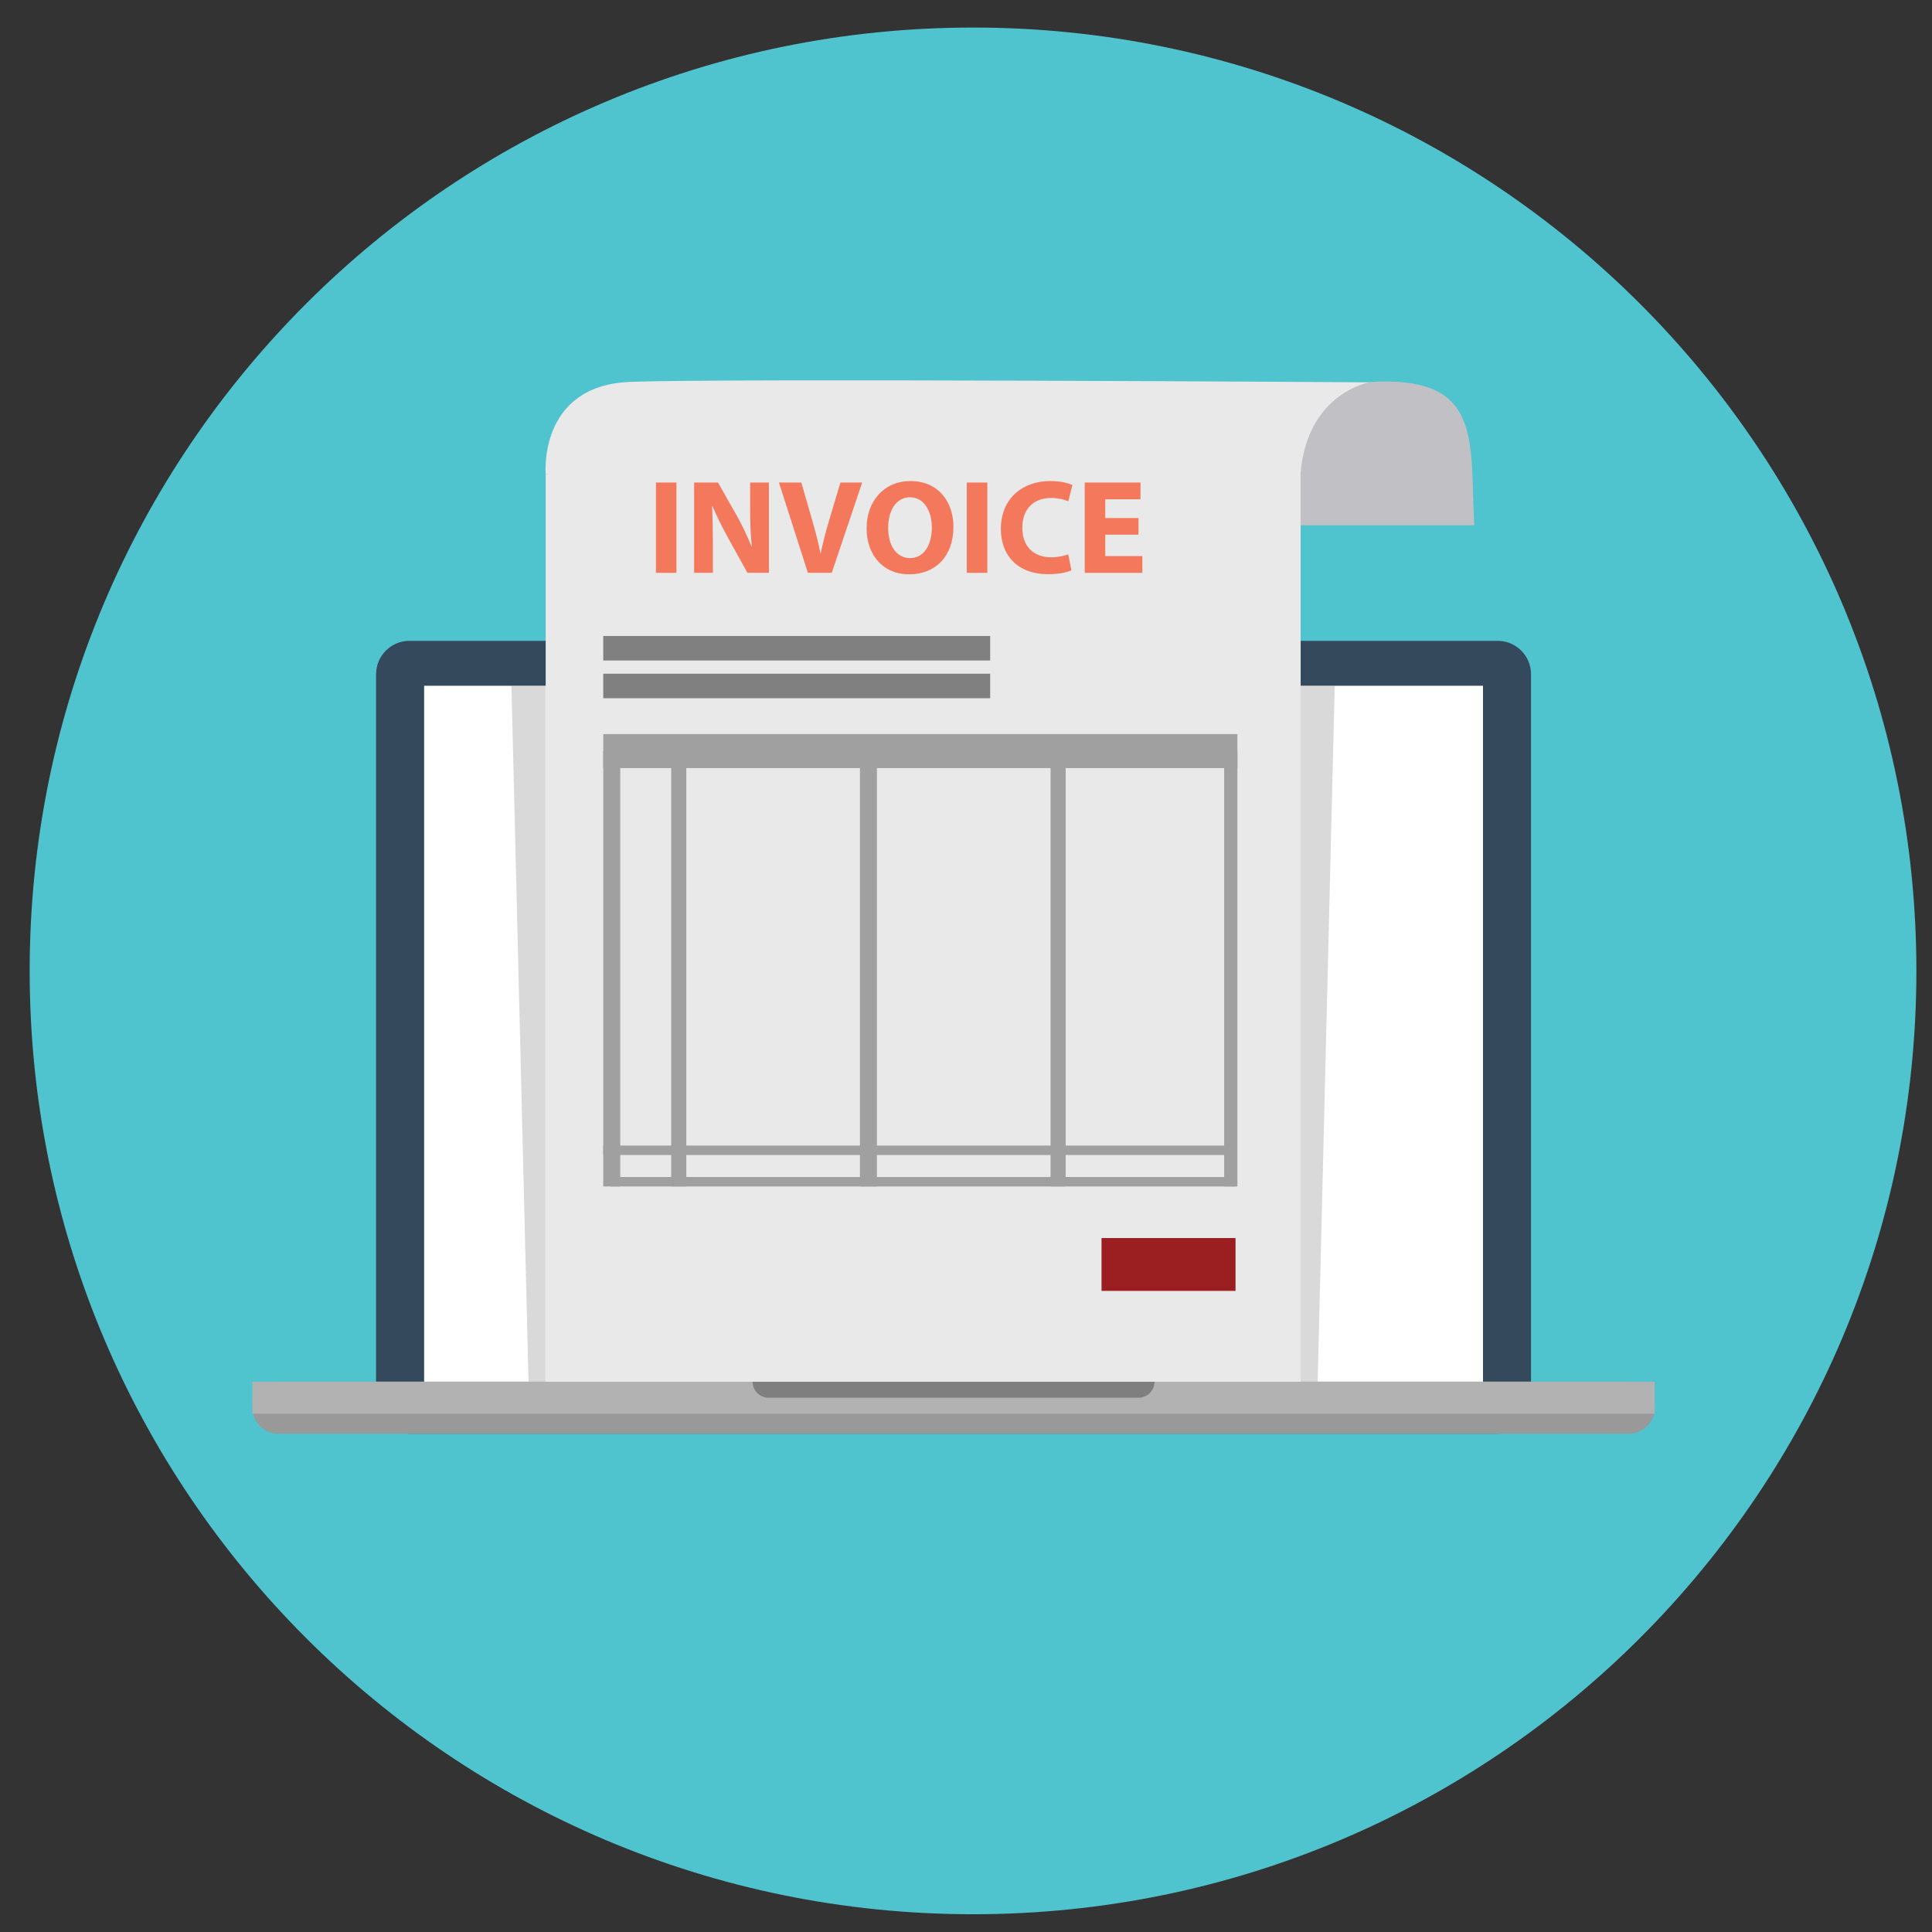 <?xml version="1.0" ?><!DOCTYPE svg  PUBLIC '-//W3C//DTD SVG 1.1//EN'  'http://www.w3.org/Graphics/SVG/1.1/DTD/svg11.dtd'><svg enable-background="new 0 0 512 512" height="512px" id="Layer_1" version="1.1" viewBox="0 0 512 512" width="512px" xml:space="preserve" xmlns="http://www.w3.org/2000/svg" xmlns:xlink="http://www.w3.org/1999/xlink"><rect x="0" y="0" width="512" height="512" fill="#333333" stroke="none"/><path d="M507.862,257.294c0,138.069-111.932,250.002-249.995,250.002c-138.076,0-250.005-111.933-250.005-250.002  c0-138.066,111.929-249.995,250.005-249.995C395.931,7.299,507.862,119.228,507.862,257.294z" fill="#4FC3CE"/><path d="M405.734,371.08c0,4.896-3.963,8.865-8.852,8.865H108.519c-4.889,0-8.851-3.97-8.851-8.865V178.679  c0-4.895,3.962-8.851,8.851-8.851h288.364c4.889,0,8.852,3.956,8.852,8.851V371.08z" fill="#35495C"/><path d="M438.521,373.052c0,3.811-3.083,6.894-6.88,6.894H73.768c-3.804,0-6.89-3.083-6.89-6.894l0,0  c0-3.804,3.086-6.893,6.89-6.893h357.873C435.438,366.159,438.521,369.248,438.521,373.052L438.521,373.052z" fill="#999999"/><rect fill="#B3B2B3" height="8.494" width="371.639" x="66.882" y="366.159"/><path d="M305.961,366.159c0,2.348-1.905,4.246-4.233,4.246h-98.046c-2.342,0-4.241-1.898-4.241-4.246H305.961z" fill="#7F7F7F"/><rect fill="#FFFFFF" height="184.424" width="280.611" x="112.396" y="181.735"/><g><path d="M344.688,139.208c0-21.047-3.129-38.333,23.009-38.111c25.257,0.222,21.784,17.15,23.008,38.111" fill="#C1C1C5"/><path d="M144.612,125.577c0,0-1.998-23.365,22.254-24.364c24.259-1.002,196.073,0.106,196.073,0.106   s-16.559,2.752-18.285,24.258C342.928,147.084,144.612,125.577,144.612,125.577z" fill="#E8E9E8"/><rect fill="#E8E9E8" height="240.582" width="200.075" x="144.612" y="125.577"/><rect fill="#808080" height="6.503" width="102.538" x="159.867" y="168.538"/><rect fill="#808080" height="6.503" width="102.538" x="159.867" y="178.54"/><rect fill="#A0A0A1" height="9.01" width="168.057" x="159.867" y="194.542"/><rect fill="#A0A0A1" height="115.378" width="4.505" x="159.867" y="199.048"/><rect fill="#A0A0A1" height="115.378" width="4.002" x="177.875" y="199.048"/><rect fill="#A0A0A1" height="115.378" width="4.505" x="227.893" y="199.048"/><rect fill="#A0A0A1" height="112.857" width="3.995" x="278.415" y="201.568"/><rect fill="#A0A0A1" height="115.378" width="3.506" x="324.418" y="199.048"/><rect fill="#A0A0A1" height="2.5" width="165.557" x="159.867" y="303.584"/><rect fill="#A0A0A1" height="2.506" width="165.563" x="161.865" y="311.92"/><rect fill="#9B1E21" height="14.005" width="35.511" x="291.917" y="328.094"/><g><g><path d="M179.264,127.876v23.928h-5.431v-23.928H179.264z" fill="#F3785C"/><path d="M183.947,151.804v-23.928h6.324l4.975,8.769c1.416,2.521,2.838,5.504,3.903,8.203h0.106     c-0.357-3.159-0.463-6.394-0.463-9.979v-6.993h4.975v23.928h-5.683l-5.114-9.229c-1.422-2.557-2.977-5.646-4.154-8.451     l-0.106,0.036c0.146,3.159,0.211,6.533,0.211,10.439v7.205H183.947z" fill="#F3785C"/><path d="M214.1,151.804l-7.667-23.928h5.927l2.911,10.118c0.814,2.841,1.568,5.577,2.13,8.557h0.112     c0.595-2.875,1.343-5.716,2.157-8.448l3.056-10.228h5.755l-8.058,23.928H214.1z" fill="#F3785C"/><path d="M252.668,139.592c0,7.846-4.763,12.606-11.756,12.606c-7.098,0-11.252-5.362-11.252-12.179     c0-7.171,4.578-12.533,11.643-12.533C248.652,127.486,252.668,132.99,252.668,139.592z M235.375,139.91     c0,4.69,2.196,7.991,5.822,7.991c3.652,0,5.755-3.479,5.755-8.13c0-4.296-2.064-7.988-5.795-7.988     C237.505,131.783,235.375,135.259,235.375,139.91z" fill="#F3785C"/><path d="M261.651,127.876v23.928h-5.438v-23.928H261.651z" fill="#F3785C"/><path d="M283.919,151.132c-0.992,0.497-3.235,1.029-6.152,1.029c-8.27,0-12.529-5.146-12.529-11.967     c0-8.167,5.821-12.708,13.065-12.708c2.805,0,4.941,0.569,5.894,1.062l-1.098,4.3c-1.099-0.463-2.633-0.887-4.545-0.887     c-4.293,0-7.634,2.59-7.634,7.916c0,4.793,2.838,7.81,7.667,7.81c1.641,0,3.446-0.354,4.512-0.777L283.919,151.132z" fill="#F3785C"/><path d="M301.708,141.689h-8.806v5.679h9.831v4.436h-15.269v-23.928h14.778v4.436h-9.341v4.975h8.806V141.689z" fill="#F3785C"/></g></g></g><polygon fill="#A0A0A1" opacity="0.4" points="144.573,181.735 135.536,181.735 140.061,366.159 144.573,366.159 "/><polygon fill="#A0A0A1" opacity="0.4" points="344.688,181.735 353.718,181.735 349.199,366.159 344.688,366.159 "/></svg>